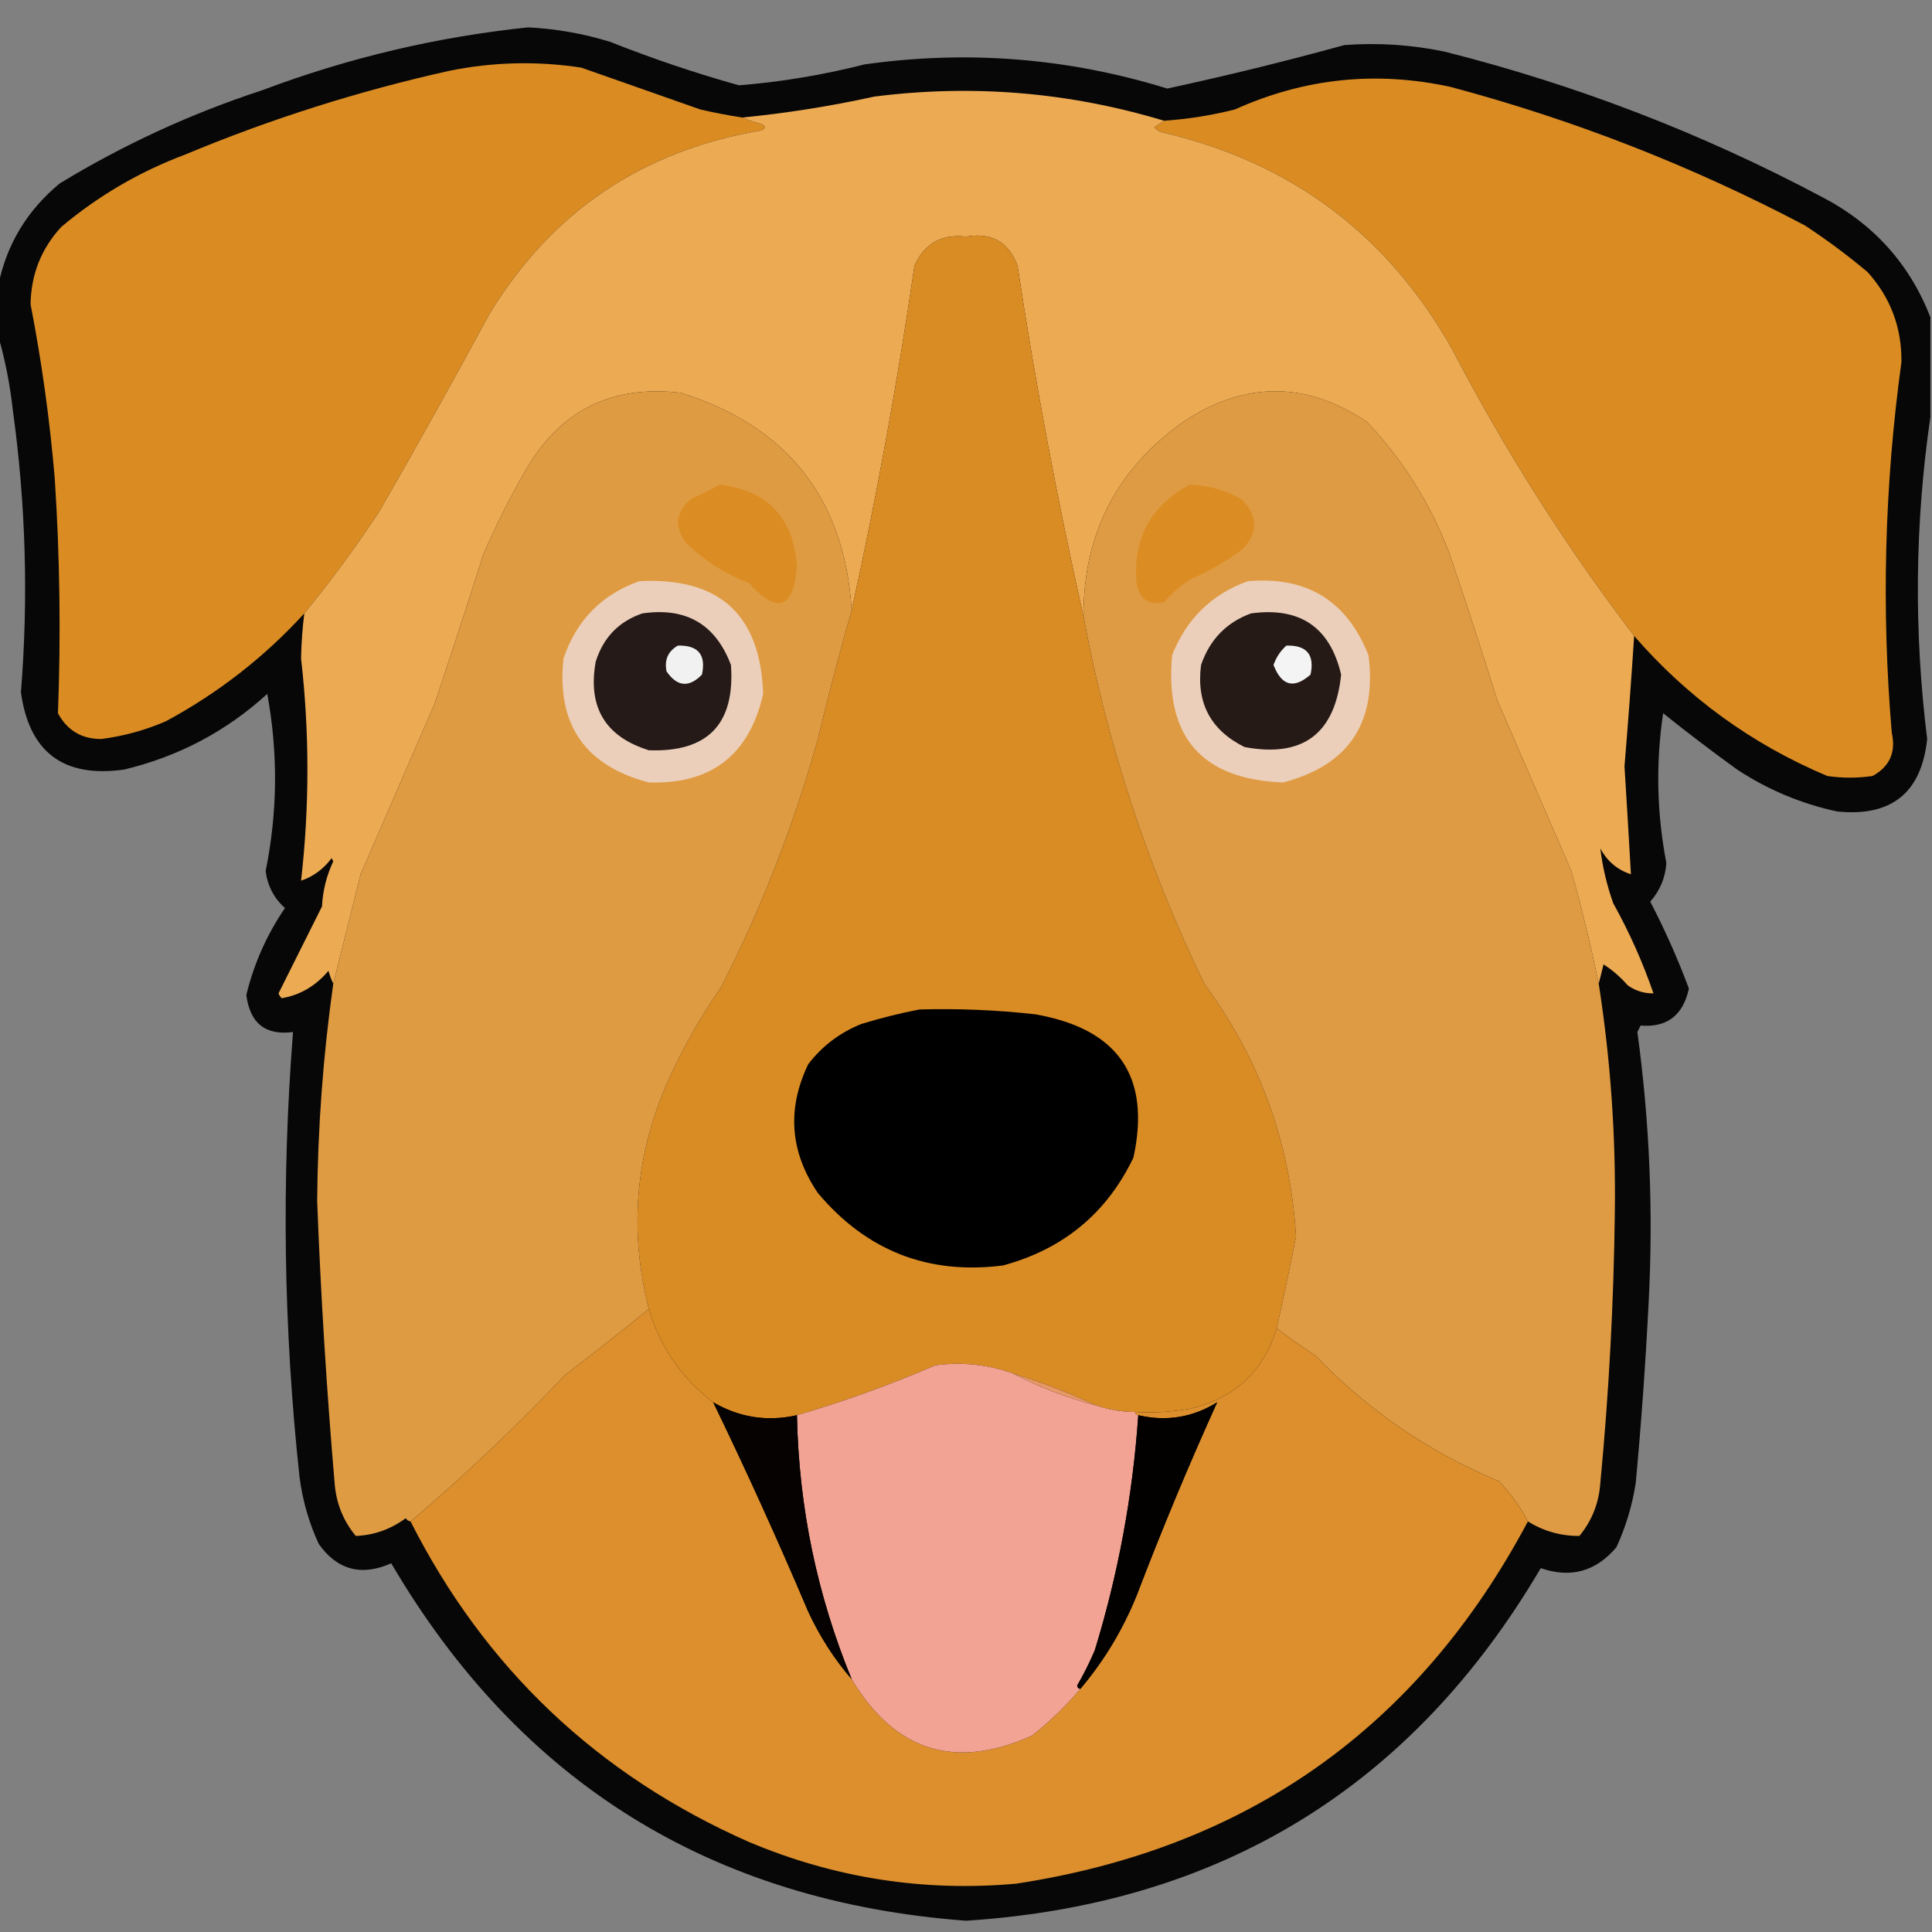 <?xml version="1.0" encoding="UTF-8"?>
<!DOCTYPE svg PUBLIC "-//W3C//DTD SVG 1.1//EN" "http://www.w3.org/Graphics/SVG/1.1/DTD/svg11.dtd">
<svg xmlns="http://www.w3.org/2000/svg" version="1.1" width="600px" height="600px" style="shape-rendering:geometricPrecision; text-rendering:geometricPrecision; image-rendering:optimizeQuality; fill-rule:evenodd; clip-rule:evenodd" xmlns:xlink="http://www.w3.org/1999/xlink">
<rect width="100%" height="100%" fill="#808080" stroke="none"/>
<g><path style="opacity:0.949" fill="#020100" d="M 599.5,98.5 C 599.5,108.833 599.5,119.167 599.5,129.5C 594.67,162.642 594.336,195.975 598.5,229.5C 596.731,246.235 587.398,253.735 570.5,252C 559.352,249.592 549.018,245.259 539.5,239C 531.691,233.359 524.025,227.525 516.5,221.5C 514.193,237.028 514.526,252.528 517.5,268C 517.187,272.611 515.52,276.611 512.5,280C 517.063,288.79 521.063,297.79 524.5,307C 522.699,315.329 517.699,319.162 509.5,318.5C 509.167,319.167 508.833,319.833 508.5,320.5C 512.313,348.366 513.48,376.366 512,404.5C 511.057,423.198 509.724,441.865 508,460.5C 506.927,467.46 504.927,474.126 502,480.5C 495.622,488.052 487.789,490.219 478.5,487C 438.536,554.918 379.036,591.418 300,596.5C 220.957,590.578 161.457,553.578 121.5,485.5C 112.239,489.586 104.739,487.586 99,479.5C 95.915,472.827 93.915,465.827 93,458.5C 88.051,412.514 87.385,366.514 91,320.5C 82.453,321.64 77.619,317.806 76.5,309C 78.856,299.287 82.856,290.287 88.5,282C 85.088,278.949 83.088,275.116 82.5,270.5C 86.215,252.212 86.382,233.879 83,215.5C 70.251,227.126 55.418,234.96 38.5,239C 19.739,241.633 9.073,233.633 6.5,215C 8.848,185.773 8.014,156.607 4,127.5C 3.128,119.577 1.628,111.91 -0.5,104.5C -0.5,99.167 -0.5,93.833 -0.5,88.5C 2.066,75.892 8.399,65.392 18.5,57C 38.331,44.92 59.331,35.253 81.5,28C 108.189,17.953 135.689,11.453 164,8.5C 172.678,8.932 181.178,10.432 189.5,13C 202.6,18.2 215.934,22.7 229.5,26.5C 242.655,25.436 255.655,23.27 268.5,20C 300.42,15.494 331.753,17.994 362.5,27.5C 380.944,23.52 399.278,19.02 417.5,14C 427.92,13.221 438.253,13.887 448.5,16C 489.325,26.275 528.325,41.275 565.5,61C 581.651,69.309 592.984,81.809 599.5,98.5 Z"/></g>
<g><path style="opacity:1" fill="#da8c23" d="M 230.5,36.5 C 232.343,37.283 234.343,37.95 236.5,38.5C 237.833,39.167 237.833,39.833 236.5,40.5C 199.509,46.723 171.343,65.723 152,97.5C 140.92,117.995 129.587,138.328 118,158.5C 110.721,169.606 102.888,180.273 94.5,190.5C 82.095,204.064 67.761,215.23 51.5,224C 45.083,226.771 38.416,228.604 31.5,229.5C 25.388,229.528 20.888,226.861 18,221.5C 18.924,197.16 18.59,172.827 17,148.5C 15.461,130.352 12.961,112.352 9.5,94.5C 9.632,85.267 12.798,77.267 19,70.5C 30.47,60.842 43.303,53.342 57.5,48C 84.088,36.915 111.422,28.248 139.5,22C 153.116,19.236 166.783,18.902 180.5,21C 192.822,25.33 205.156,29.663 217.5,34C 221.816,34.996 226.149,35.83 230.5,36.5 Z"/></g>
<g><path style="opacity:1" fill="#da8c23" d="M 507.5,197.5 C 486.18,169.553 467.346,139.886 451,108.5C 430.84,72.685 400.674,50.185 360.5,41C 359.692,40.692 359.025,40.192 358.5,39.5C 359.602,38.824 360.602,38.158 361.5,37.5C 368.94,36.987 376.273,35.82 383.5,34C 405.06,24.282 427.393,21.949 450.5,27C 488.779,37.204 525.446,51.538 560.5,70C 567.282,74.448 573.782,79.281 580,84.5C 587.144,92.457 590.644,101.791 590.5,112.5C 585.247,150.721 584.247,189.054 587.5,227.5C 588.863,233.596 586.863,238.096 581.5,241C 576.833,241.667 572.167,241.667 567.5,241C 544.101,231.139 524.101,216.639 507.5,197.5 Z"/></g>
<g><path style="opacity:1" fill="#ecaa53" d="M 361.5,37.5 C 360.602,38.158 359.602,38.824 358.5,39.5C 359.025,40.192 359.692,40.692 360.5,41C 400.674,50.185 430.84,72.685 451,108.5C 467.346,139.886 486.18,169.553 507.5,197.5C 506.624,211.006 505.624,224.506 504.5,238C 505.2,249.168 505.867,260.335 506.5,271.5C 502.33,270.174 499.163,267.508 497,263.5C 497.684,269.241 499.017,274.907 501,280.5C 506.017,289.527 510.184,298.861 513.5,308.5C 510.575,308.54 507.909,307.707 505.5,306C 503.295,303.46 500.795,301.293 498,299.5C 497.495,301.518 496.995,303.518 496.5,305.5C 494.105,293.853 491.272,282.187 488,270.5C 480.325,252.799 472.658,235.132 465,217.5C 460.203,202.109 455.203,186.776 450,171.5C 444.138,156.262 435.638,142.762 424.5,131C 405.602,118.346 386.602,118.346 367.5,131C 346.699,145.767 336.366,165.934 336.5,191.5C 328.372,155.394 321.538,119.061 316,82.5C 313.186,75.091 307.852,72.091 300,73.5C 292.476,72.596 287.142,75.596 284,82.5C 278.795,118.398 272.295,154.065 264.5,189.5C 262.295,154.95 244.629,132.45 211.5,122C 189.817,119.425 173.65,127.591 163,146.5C 158.139,154.888 153.806,163.554 150,172.5C 145.124,187.885 140.124,203.218 135,218.5C 127.333,236.167 119.667,253.833 112,271.5C 109.133,282.968 106.3,294.302 103.5,305.5C 102.91,304.234 102.41,302.901 102,301.5C 98.04,306.19 93.207,309.023 87.5,310C 87.043,309.586 86.709,309.086 86.5,308.5C 90.984,299.531 95.484,290.531 100,281.5C 100.244,276.6 101.411,271.934 103.5,267.5C 103.333,267.167 103.167,266.833 103,266.5C 100.469,269.888 97.302,272.221 93.5,273.5C 96.127,250.508 96.127,227.508 93.5,204.5C 93.592,199.799 93.925,195.132 94.5,190.5C 102.888,180.273 110.721,169.606 118,158.5C 129.587,138.328 140.92,117.995 152,97.5C 171.343,65.723 199.509,46.723 236.5,40.5C 237.833,39.833 237.833,39.167 236.5,38.5C 234.343,37.95 232.343,37.283 230.5,36.5C 244.233,35.156 257.9,32.989 271.5,30C 302.068,26.108 332.068,28.608 361.5,37.5 Z"/></g>
<g><path style="opacity:1" fill="#da8c24" d="M 336.5,191.5 C 343.881,231.144 356.381,269.144 374,305.5C 391.206,328.778 400.706,354.945 402.5,384C 400.609,393.525 398.609,403.025 396.5,412.5C 392.356,425.974 383.356,434.307 369.5,437.5C 363.872,438.495 358.206,438.829 352.5,438.5C 348.382,438.47 344.382,437.803 340.5,436.5C 332.132,432.596 323.465,429.263 314.5,426.5C 306.75,423.748 298.75,422.915 290.5,424C 276.373,430.095 262.04,435.261 247.5,439.5C 238.302,441.567 229.635,440.234 221.5,435.5C 211.675,428.009 205.008,418.342 201.5,406.5C 195.191,381.775 197.358,357.775 208,334.5C 212.534,324.652 217.867,315.318 224,306.5C 236.555,281.835 246.555,256.169 254,229.5C 257.21,216.083 260.71,202.75 264.5,189.5C 272.295,154.065 278.795,118.398 284,82.5C 287.142,75.596 292.476,72.596 300,73.5C 307.852,72.091 313.186,75.091 316,82.5C 321.538,119.061 328.372,155.394 336.5,191.5 Z"/></g>
<g><path style="opacity:1" fill="#df9b42" d="M 264.5,189.5 C 260.71,202.75 257.21,216.083 254,229.5C 246.555,256.169 236.555,281.835 224,306.5C 217.867,315.318 212.534,324.652 208,334.5C 197.358,357.775 195.191,381.775 201.5,406.5C 193.063,413.415 184.397,420.249 175.5,427C 160.162,443.179 144.162,458.346 127.5,472.5C 126.883,472.389 126.383,472.056 126,471.5C 121.302,474.945 116.135,476.778 110.5,477C 106.789,472.548 104.622,467.381 104,461.5C 101.464,432.044 99.63,402.544 98.5,373C 98.675,350.382 100.342,327.882 103.5,305.5C 106.3,294.302 109.133,282.968 112,271.5C 119.667,253.833 127.333,236.167 135,218.5C 140.124,203.218 145.124,187.885 150,172.5C 153.806,163.554 158.139,154.888 163,146.5C 173.65,127.591 189.817,119.425 211.5,122C 244.629,132.45 262.295,154.95 264.5,189.5 Z"/></g>
<g><path style="opacity:1" fill="#df9b43" d="M 496.5,305.5 C 500.157,329.015 501.823,352.681 501.5,376.5C 501.163,404.563 499.663,432.563 497,460.5C 496.57,466.755 494.403,472.255 490.5,477C 484.787,477.043 479.454,475.543 474.5,472.5C 472.106,467.933 469.106,463.766 465.5,460C 443.798,450.967 424.798,437.967 408.5,421C 404.257,418.217 400.257,415.384 396.5,412.5C 398.609,403.025 400.609,393.525 402.5,384C 400.706,354.945 391.206,328.778 374,305.5C 356.381,269.144 343.881,231.144 336.5,191.5C 336.366,165.934 346.699,145.767 367.5,131C 386.602,118.346 405.602,118.346 424.5,131C 435.638,142.762 444.138,156.262 450,171.5C 455.203,186.776 460.203,202.109 465,217.5C 472.658,235.132 480.325,252.799 488,270.5C 491.272,282.187 494.105,293.853 496.5,305.5 Z"/></g>
<g><path style="opacity:1" fill="#db8d24" d="M 223.5,150.5 C 238.466,152.303 246.466,160.803 247.5,176C 246.412,189.19 241.412,190.857 232.5,181C 225.066,178.205 218.566,174.038 213,168.5C 209.334,163.506 209.834,159.006 214.5,155C 217.648,153.576 220.648,152.076 223.5,150.5 Z"/></g>
<g><path style="opacity:1" fill="#db8d24" d="M 369.5,150.5 C 375.189,150.673 380.523,152.173 385.5,155C 390.655,159.948 390.822,165.115 386,170.5C 380.908,174.298 375.408,177.465 369.5,180C 366.537,181.961 363.871,184.294 361.5,187C 356.876,188.056 354.043,186.223 353,181.5C 351.696,167.438 357.196,157.104 369.5,150.5 Z"/></g>
<g><path style="opacity:1" fill="#ebcfba" d="M 198.5,180.5 C 223.351,179.191 236.184,190.858 237,215.5C 232.715,234.455 220.882,243.622 201.5,243C 181.643,237.792 172.809,224.959 175,204.5C 179.018,192.65 186.851,184.65 198.5,180.5 Z"/></g>
<g><path style="opacity:1" fill="#ebcfba" d="M 387.5,180.5 C 405.8,178.893 418.3,186.559 425,203.5C 427.66,224.489 418.827,237.655 398.5,243C 373.209,242.036 361.709,228.869 364,203.5C 368.441,192.224 376.274,184.558 387.5,180.5 Z"/></g>
<g><path style="opacity:1" fill="#251a17" d="M 199.5,190.5 C 213.059,188.523 222.225,193.856 227,206.5C 228.321,224.845 219.821,233.678 201.5,233C 187.971,228.79 182.471,219.624 185,205.5C 187.351,197.984 192.184,192.984 199.5,190.5 Z"/></g>
<g><path style="opacity:1" fill="#261a17" d="M 388.5,190.5 C 403.705,188.421 413.038,194.755 416.5,209.5C 414.612,227.894 404.612,235.394 386.5,232C 375.965,226.775 371.465,218.275 373,206.5C 375.711,198.624 380.878,193.291 388.5,190.5 Z"/></g>
<g><path style="opacity:1" fill="#f1f1f1" d="M 210.5,200.5 C 216.82,200.32 219.32,203.32 218,209.5C 213.974,213.631 210.307,213.298 207,208.5C 206.279,204.946 207.446,202.28 210.5,200.5 Z"/></g>
<g><path style="opacity:1" fill="#f4f4f4" d="M 399.5,200.5 C 405.82,200.32 408.32,203.32 407,209.5C 401.844,214.032 398.01,213.032 395.5,206.5C 396.361,204.089 397.694,202.089 399.5,200.5 Z"/></g>
<g><path style="opacity:1" fill="#010000" d="M 285.5,313.5 C 297.543,313.162 309.543,313.662 321.5,315C 347.302,319.498 357.468,334.331 352,359.5C 343.712,376.774 330.212,387.94 311.5,393C 288.258,395.964 269.092,388.464 254,370.5C 245.326,357.736 244.326,344.402 251,330.5C 255.316,324.86 260.816,320.694 267.5,318C 273.553,316.153 279.553,314.653 285.5,313.5 Z"/></g>
<g><path style="opacity:1" fill="#dc8f2c" d="M 201.5,406.5 C 205.008,418.342 211.675,428.009 221.5,435.5C 231.819,456.815 241.653,478.482 251,500.5C 254.575,508.212 259.075,515.212 264.5,521.5C 277.973,543.935 296.64,549.769 320.5,539C 326.056,534.608 331.056,529.775 335.5,524.5C 342.83,515.858 348.663,506.191 353,495.5C 360.788,475.098 369.122,455.098 378,435.5C 370.4,440.204 362.233,441.537 353.5,439.5C 352.833,439.5 352.5,439.167 352.5,438.5C 358.206,438.829 363.872,438.495 369.5,437.5C 383.356,434.307 392.356,425.974 396.5,412.5C 400.257,415.384 404.257,418.217 408.5,421C 424.798,437.967 443.798,450.967 465.5,460C 469.106,463.766 472.106,467.933 474.5,472.5C 440.427,536.554 387.427,574.054 315.5,585C 286.751,587.56 259.084,583.226 232.5,572C 185.603,551.267 150.603,518.1 127.5,472.5C 144.162,458.346 160.162,443.179 175.5,427C 184.397,420.249 193.063,413.415 201.5,406.5 Z"/></g>
<g><path style="opacity:1" fill="#f3a394" d="M 314.5,426.5 C 322.711,430.796 331.378,434.13 340.5,436.5C 344.382,437.803 348.382,438.47 352.5,438.5C 352.5,439.167 352.833,439.5 353.5,439.5C 351.8,464.368 347.3,488.701 340,512.5C 338.403,516.269 336.57,519.936 334.5,523.5C 334.624,524.107 334.957,524.44 335.5,524.5C 331.056,529.775 326.056,534.608 320.5,539C 296.64,549.769 277.973,543.935 264.5,521.5C 253.728,495.308 248.061,467.975 247.5,439.5C 262.04,435.261 276.373,430.095 290.5,424C 298.75,422.915 306.75,423.748 314.5,426.5 Z"/></g>
<g><path style="opacity:1" fill="#e79865" d="M 314.5,426.5 C 323.465,429.263 332.132,432.596 340.5,436.5C 331.378,434.13 322.711,430.796 314.5,426.5 Z"/></g>
<g><path style="opacity:1" fill="#050201" d="M 221.5,435.5 C 229.635,440.234 238.302,441.567 247.5,439.5C 248.061,467.975 253.728,495.308 264.5,521.5C 259.075,515.212 254.575,508.212 251,500.5C 241.653,478.482 231.819,456.815 221.5,435.5 Z"/></g>
<g><path style="opacity:1" fill="#030100" d="M 335.5,524.5 C 334.957,524.44 334.624,524.107 334.5,523.5C 336.57,519.936 338.403,516.269 340,512.5C 347.3,488.701 351.8,464.368 353.5,439.5C 362.233,441.537 370.4,440.204 378,435.5C 369.122,455.098 360.788,475.098 353,495.5C 348.663,506.191 342.83,515.858 335.5,524.5 Z"/></g>
</svg>
